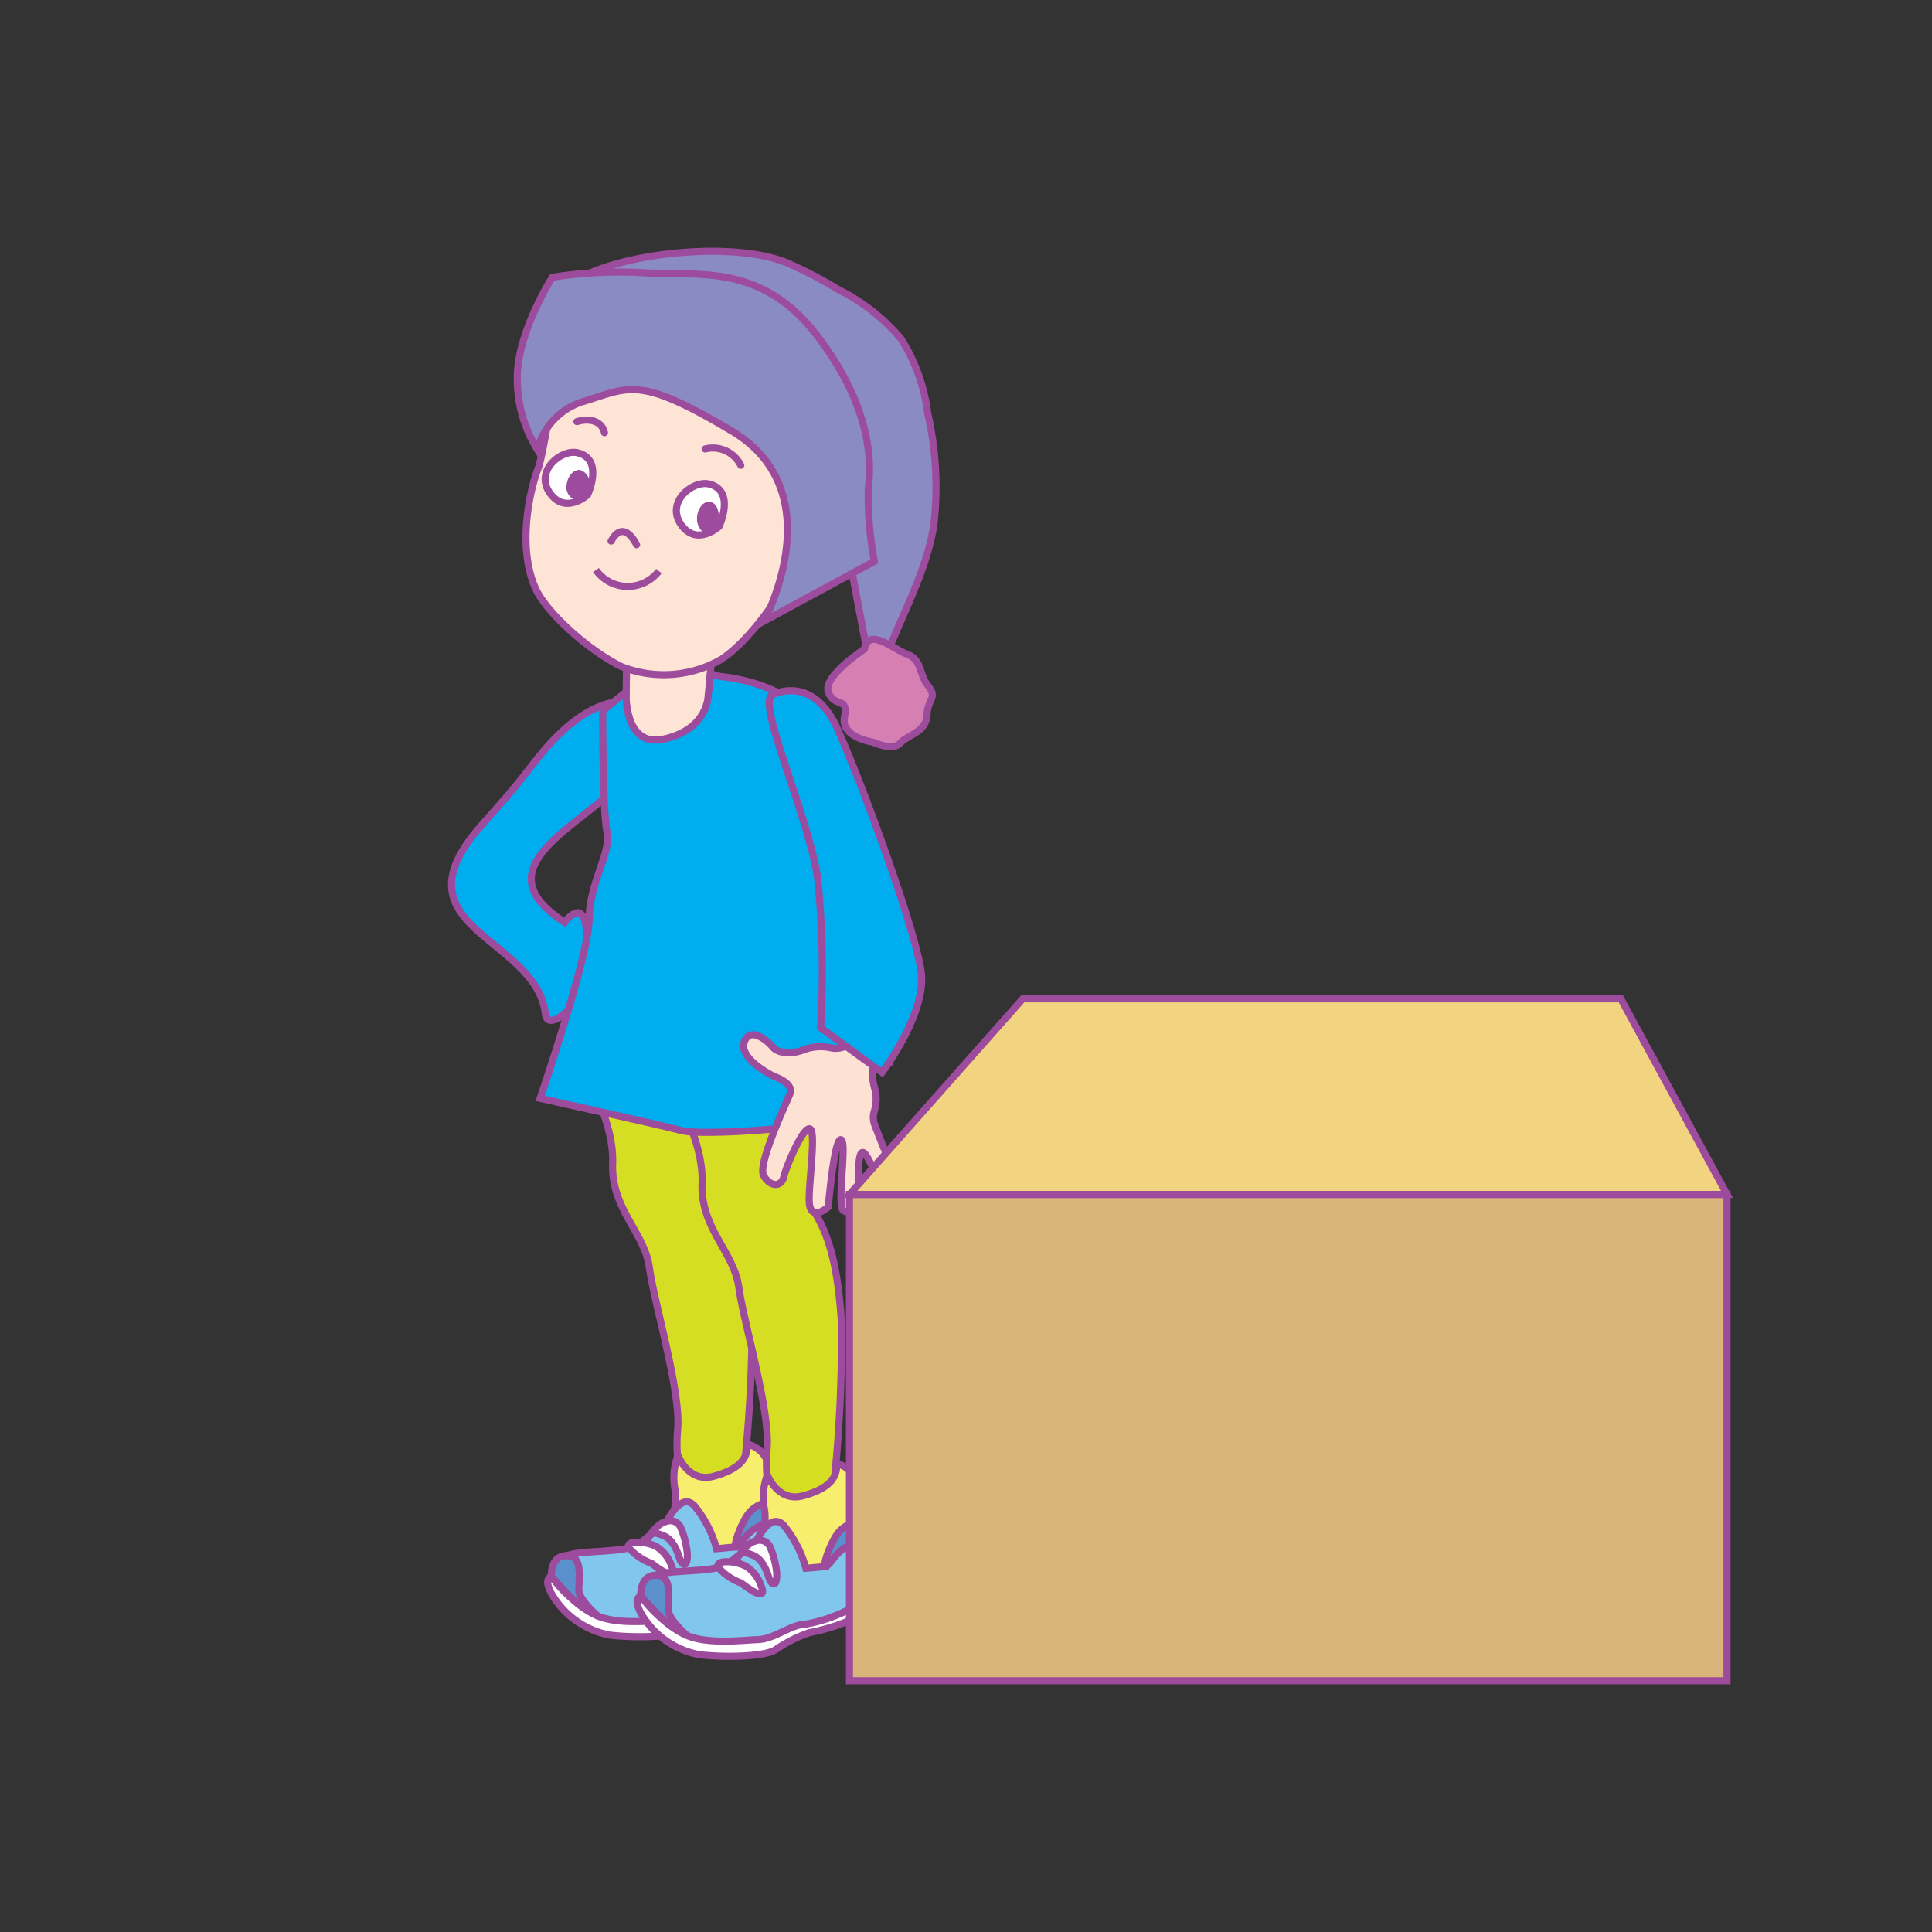 <svg id="word" xmlns="http://www.w3.org/2000/svg" viewBox="0 0 160 160"><rect x="0" y="0" width="160" height="160" fill="#333333" stroke="none"/><defs><style>.cls-1{fill:#8b8bc3;}.cls-1,.cls-10,.cls-12,.cls-13,.cls-14,.cls-15,.cls-16,.cls-2,.cls-3,.cls-4,.cls-5,.cls-6,.cls-7,.cls-8,.cls-9{stroke:#9d4b9c;stroke-width:0.588px;}.cls-2{fill:#d6de23;}.cls-3{fill:#f7ee6d;}.cls-4{fill:#81c6ed;}.cls-10,.cls-5{fill:#fff;}.cls-6{fill:#5a91cc;}.cls-7{fill:#00adee;}.cls-8{fill:#fde4d5;}.cls-14,.cls-9{fill:none;}.cls-10,.cls-9{stroke-linecap:round;}.cls-11{fill:#9d4b9c;}.cls-12{fill:#d67fb3;}.cls-13{fill:#fde2d4;}.cls-15{fill:#d9b57a;}.cls-16{fill:#f2d480;}</style></defs><path class="cls-1" d="M48.862,22.62c4.063-1.814,12.112-2.537,16.242-.881a33.337,33.337,0,0,1,4.318,2.241,16.163,16.163,0,0,1,5.194,4.075A14.906,14.906,0,0,1,76.823,34.2a27.32,27.32,0,0,1,.506,9.326c-.774,4.821-3.709,9.037-4.885,13.776l-1.887-9.943a66.365,66.365,0,0,0-2.38-9.8,22.193,22.193,0,0,0-5.168-8.57c-2.9-2.839-6.722-4.507-10.451-6.115"/><path class="cls-2" d="M60.264,91.1s-1.068,6.154,0,8.027,1.737,4.413,2.006,8.691a113.316,113.316,0,0,1-.535,12.7s.135,3.88-2.539,3.477-3.345-2.406-3.075-5.614-1.94-10.451-2.34-13.391-3.182-4.882-3.045-8.627S48.2,88.632,48.2,88.632"/><path class="cls-3" d="M61.878,119.586a2.444,2.444,0,0,1,1.82,2.887c-.052.486-.754,3.53-.754,3.53s-1.867,3.862-3.144,3.339-4.294-3.38-4.294-3.38a4.31,4.31,0,0,0,.387-2.645,5.241,5.241,0,0,1,.252-2.795s.844,2.314,2.969,1.733S61.961,120.758,61.878,119.586Z"/><path class="cls-4" d="M64.052,125.732s2.631,3.772.371,5.646-4.934,1.607-6.332,2.587-6.575,1.245-7.769.759-4.874-2.421-4.72-4.012.972-1.882,2.248-2.086,4.52-.115,5.23-.862A6.925,6.925,0,0,1,55,126.477s1.277-3.1,2.518-1.764a9.712,9.712,0,0,1,1.823,3.543l1.654-.151a6.6,6.6,0,0,1,.741-2.288,4.694,4.694,0,0,1,2.076-1.429Z"/><path class="cls-5" d="M55.594,129.625a2.993,2.993,0,0,0-1.255-1.552c-.9-.472-2.649-.537-2.235.153a4.718,4.718,0,0,0,1.864,1.249S56.363,131.394,55.594,129.625Z"/><path class="cls-5" d="M56.922,128.682a7.3,7.3,0,0,0-.524-2.118.945.945,0,0,0-1.264-.551c-.619.127-1.2.988-1.2.988s0-.238,1.021.18,1.3,1.915,1.4,2.093S56.934,130.034,56.922,128.682Z"/><path class="cls-5" d="M65.288,129.623a8.865,8.865,0,0,1-2.106,1.9,12.742,12.742,0,0,1-3.909,1.368c-1.205.028-2.52,1.218-3.905,1.271s-4.08.4-5.862-.331a10.736,10.736,0,0,1-3.832-3.267s-.781.129.109,1.6a7.1,7.1,0,0,0,4.7,3.243c1.923.236,5.218.2,6.278-.365a11.589,11.589,0,0,1,2.857-1.453,16.151,16.151,0,0,0,4.813-1.727C65.985,130.672,65.288,129.623,65.288,129.623Z"/><path class="cls-6" d="M63.807,124.388a2.6,2.6,0,0,0-1.79.922c-.694.888-1.39,2.957-1.027,2.795s.689-.93,1.437-1.451a6.606,6.606,0,0,1,1.655-.807l-.275-1.459"/><path class="cls-6" d="M49.506,133.83s-1.5-1.273-1.561-2.093.4-2.841-.931-2.9c-1.507-.071-1.34,1.729-1.34,1.729s1.038,1.174,1.8,1.913A7.235,7.235,0,0,0,49.506,133.83Z"/><path class="cls-2" d="M67.67,92.724s-1.068,6.153,0,8.026,1.737,4.413,2.007,8.691a113.485,113.485,0,0,1-.536,12.7s.135,3.88-2.539,3.477-3.345-2.406-3.075-5.614-1.939-10.45-2.34-13.39-3.182-4.883-3.045-8.628-2.537-7.739-2.537-7.739"/><path class="cls-3" d="M69.284,121.206a2.444,2.444,0,0,1,1.82,2.887c-.052.486-.754,3.531-.754,3.531s-1.867,3.861-3.144,3.338-4.294-3.38-4.294-3.38a4.3,4.3,0,0,0,.387-2.645,5.251,5.251,0,0,1,.252-2.8s.844,2.314,2.97,1.733S69.367,122.378,69.284,121.206Z"/><path class="cls-4" d="M71.459,127.352s2.63,3.772.37,5.646S66.9,134.6,65.5,135.585s-6.576,1.245-7.769.759-4.875-2.42-4.721-4.012.972-1.881,2.248-2.086,4.52-.115,5.23-.862A6.95,6.95,0,0,1,62.4,128.1s1.277-3.1,2.518-1.764a9.712,9.712,0,0,1,1.823,3.543l1.654-.151a6.6,6.6,0,0,1,.741-2.288,4.694,4.694,0,0,1,2.076-1.429Z"/><path class="cls-5" d="M63,131.245a2.993,2.993,0,0,0-1.255-1.552c-.9-.472-2.649-.537-2.234.153a4.709,4.709,0,0,0,1.863,1.249S63.769,133.014,63,131.245Z"/><path class="cls-5" d="M64.328,130.3a7.327,7.327,0,0,0-.523-2.118.945.945,0,0,0-1.265-.55c-.619.126-1.2.987-1.2.987s0-.238,1.02.18,1.3,1.915,1.4,2.093S64.34,131.654,64.328,130.3Z"/><path class="cls-5" d="M72.694,131.243a8.865,8.865,0,0,1-2.106,1.9,12.742,12.742,0,0,1-3.909,1.368c-1.2.028-2.52,1.218-3.905,1.271s-4.08.4-5.862-.331a10.736,10.736,0,0,1-3.832-3.267s-.781.129.109,1.6a7.1,7.1,0,0,0,4.7,3.243c1.923.236,5.218.2,6.278-.365a11.589,11.589,0,0,1,2.857-1.453,16.151,16.151,0,0,0,4.813-1.727C73.391,132.292,72.694,131.243,72.694,131.243Z"/><path class="cls-6" d="M71.213,126.008a2.6,2.6,0,0,0-1.79.922c-.694.888-1.39,2.957-1.027,2.795s.69-.93,1.437-1.451a6.606,6.606,0,0,1,1.655-.807l-.275-1.459"/><path class="cls-6" d="M56.912,135.45s-1.5-1.273-1.56-2.093.4-2.841-.932-2.9c-1.507-.071-1.34,1.729-1.34,1.729s1.039,1.174,1.8,1.913A7.25,7.25,0,0,0,56.912,135.45Z"/><path class="cls-7" d="M45.173,84.007c-.718-6.485-12.876-7.089-5.308-15.646,2.064-2.341,2.422-2.686,4.38-5.215,2-2.585,5.215-5.945,9.287-4.948l-1.857,6.351c-3.36,3.874-12.111,7.19-4.91,11.835,0,0,1.33-1.871,1.725.133s-.533,4.813-.93,6.153S45.305,85.212,45.173,84.007Z"/><path class="cls-8" d="M59.075,52.325s-.242,3.2-.365,5.241S56.26,64.6,53.8,63.577s-1.965-5.115-1.965-5.115l.127-7.287"/><path class="cls-7" d="M59.69,56.032s8.142.553,8.96,6.859c.666,5.134.981,6.57,1.594,12.965.781,8.165-.658,7.354-.658,7.354s2.6,8.632.392,9.4S58.151,94.1,56.4,93.624,44.73,90.96,44.73,90.96s4.06-11.868,4.06-14.844,1.844-5.47,1.475-7.2-.354-10.059-.354-10.059l1.932-1.554s-.208,4.648,3.125,3.905c3.721-.825,3.681-3.636,3.681-3.636l.188-1.766Z"/><path class="cls-8" d="M51.308,23.862s-4.464,5.529-5.083,7.319-1.213,6.492-1.685,7.682-1.843,6.175-.186,9.878c.87,1.939,4.3,5.085,7.134,6.474a9.531,9.531,0,0,0,8.273-.628c3.822-2.555,8.235-10.62,8.607-13.774s-.3-12.1-3.857-14.469S53.657,22.524,51.308,23.862Z"/><path class="cls-9" d="M50.61,44.81c.647-1.188,1.412-1.005,2.11.3"/><path class="cls-10" d="M59.551,43.6s1.405-2.961-.821-3.514c-1.362-.337-3.632,1.5-2.331,3.356S59.551,43.6,59.551,43.6Z"/><path class="cls-10" d="M48.66,40.988s1.391-2.946-.813-3.489c-1.352-.339-3.6,1.488-2.316,3.324S48.66,40.988,48.66,40.988Z"/><path class="cls-9" d="M61.347,38.537A2.579,2.579,0,0,0,58.4,37.181"/><path class="cls-9" d="M50.059,35.835c-.206-.961-1.225-1.235-2.281-.917"/><path class="cls-11" d="M57.743,42.665c-.115.7.192,1.34.682,1.435s.971-.406,1.078-1.108-.194-1.342-.68-1.431S57.85,41.963,57.743,42.665Z"/><path class="cls-11" d="M46.949,40.014a1.143,1.143,0,0,0,.705,1.4c.5.085,1.006-.4,1.117-1.087a1.132,1.132,0,0,0-.7-1.4C47.565,38.845,47.064,39.332,46.949,40.014Z"/><path class="cls-12" d="M71.588,53.757s-3.5,2.275-2.987,3.575,1.692.352,1.339,2.044,2.333,2.083,2.333,2.083,1.674.778,2.27.092,2.169-.908,2.226-2.327.908-1.385.1-2.413-.482-2.151-1.742-2.628S71.946,51.923,71.588,53.757Z"/><path class="cls-1" d="M44.5,37.226a11.08,11.08,0,0,1-1.654-6.275c.149-3.689,2.893-7.984,2.893-7.984A35.224,35.224,0,0,1,53.47,22.6c4.79.224,9.8-.712,14.387,5.442S72.118,38.735,71.9,40.574a29.943,29.943,0,0,0,.508,5.914l-9.134,4.948S69.067,40.75,60.611,35.7c-7.866-4.694-8.5-3.579-12.433-2.41A5.649,5.649,0,0,0,44.5,37.226Z"/><path class="cls-13" d="M70.349,86.437l-.045.034a1.86,1.86,0,0,1-1.477.309,3.932,3.932,0,0,0-2.163.123c-1.38.544-2.377.2-2.679-.2s-1.848-1.77-2.341-.435,2.08,2.717,2.6,2.93,1.463.673,1.169,1.41-2.69,5.8-2.176,6.739,1.457,1.019,1.678.1,1.584-4.142,2.159-3.961-.221,5.239-.032,6.3c.244,1.361,1.551.163,1.551.163s.493-5.7,1.048-5.566-.4,5.637.234,5.9c1.042.419,1.432-.771,1.352-1.36s-.293-3.479.225-3.479,1.566,3.752,2.28,2.5c.461-.8-.592-2.989-.592-2.989l-.69-1.77a1.765,1.765,0,0,1-.069-1.091,3.452,3.452,0,0,0,.113-1.76,4.638,4.638,0,0,1-.227-1.682l1.343-.626-.642-1.07A1.8,1.8,0,0,0,70.349,86.437Z"/><path class="cls-7" d="M63.906,57.567s3.356-1.851,5.439,2.778,6.48,16.664,6.943,20.135-3.24,8.332-3.24,8.332l-5.092-3.7a75.864,75.864,0,0,0-.231-12.266C67.03,67.751,62.749,58.493,63.906,57.567Z"/><path class="cls-14" d="M49.356,47.21a3.231,3.231,0,0,0,4.719.591,3.873,3.873,0,0,0,.492-.508"/><rect class="cls-15" x="70.348" y="98.919" width="72.673" height="40.271"/><path class="cls-16" d="M70.348,98.919,84.7,82.718h49.529l8.795,16.2Z"/></svg>